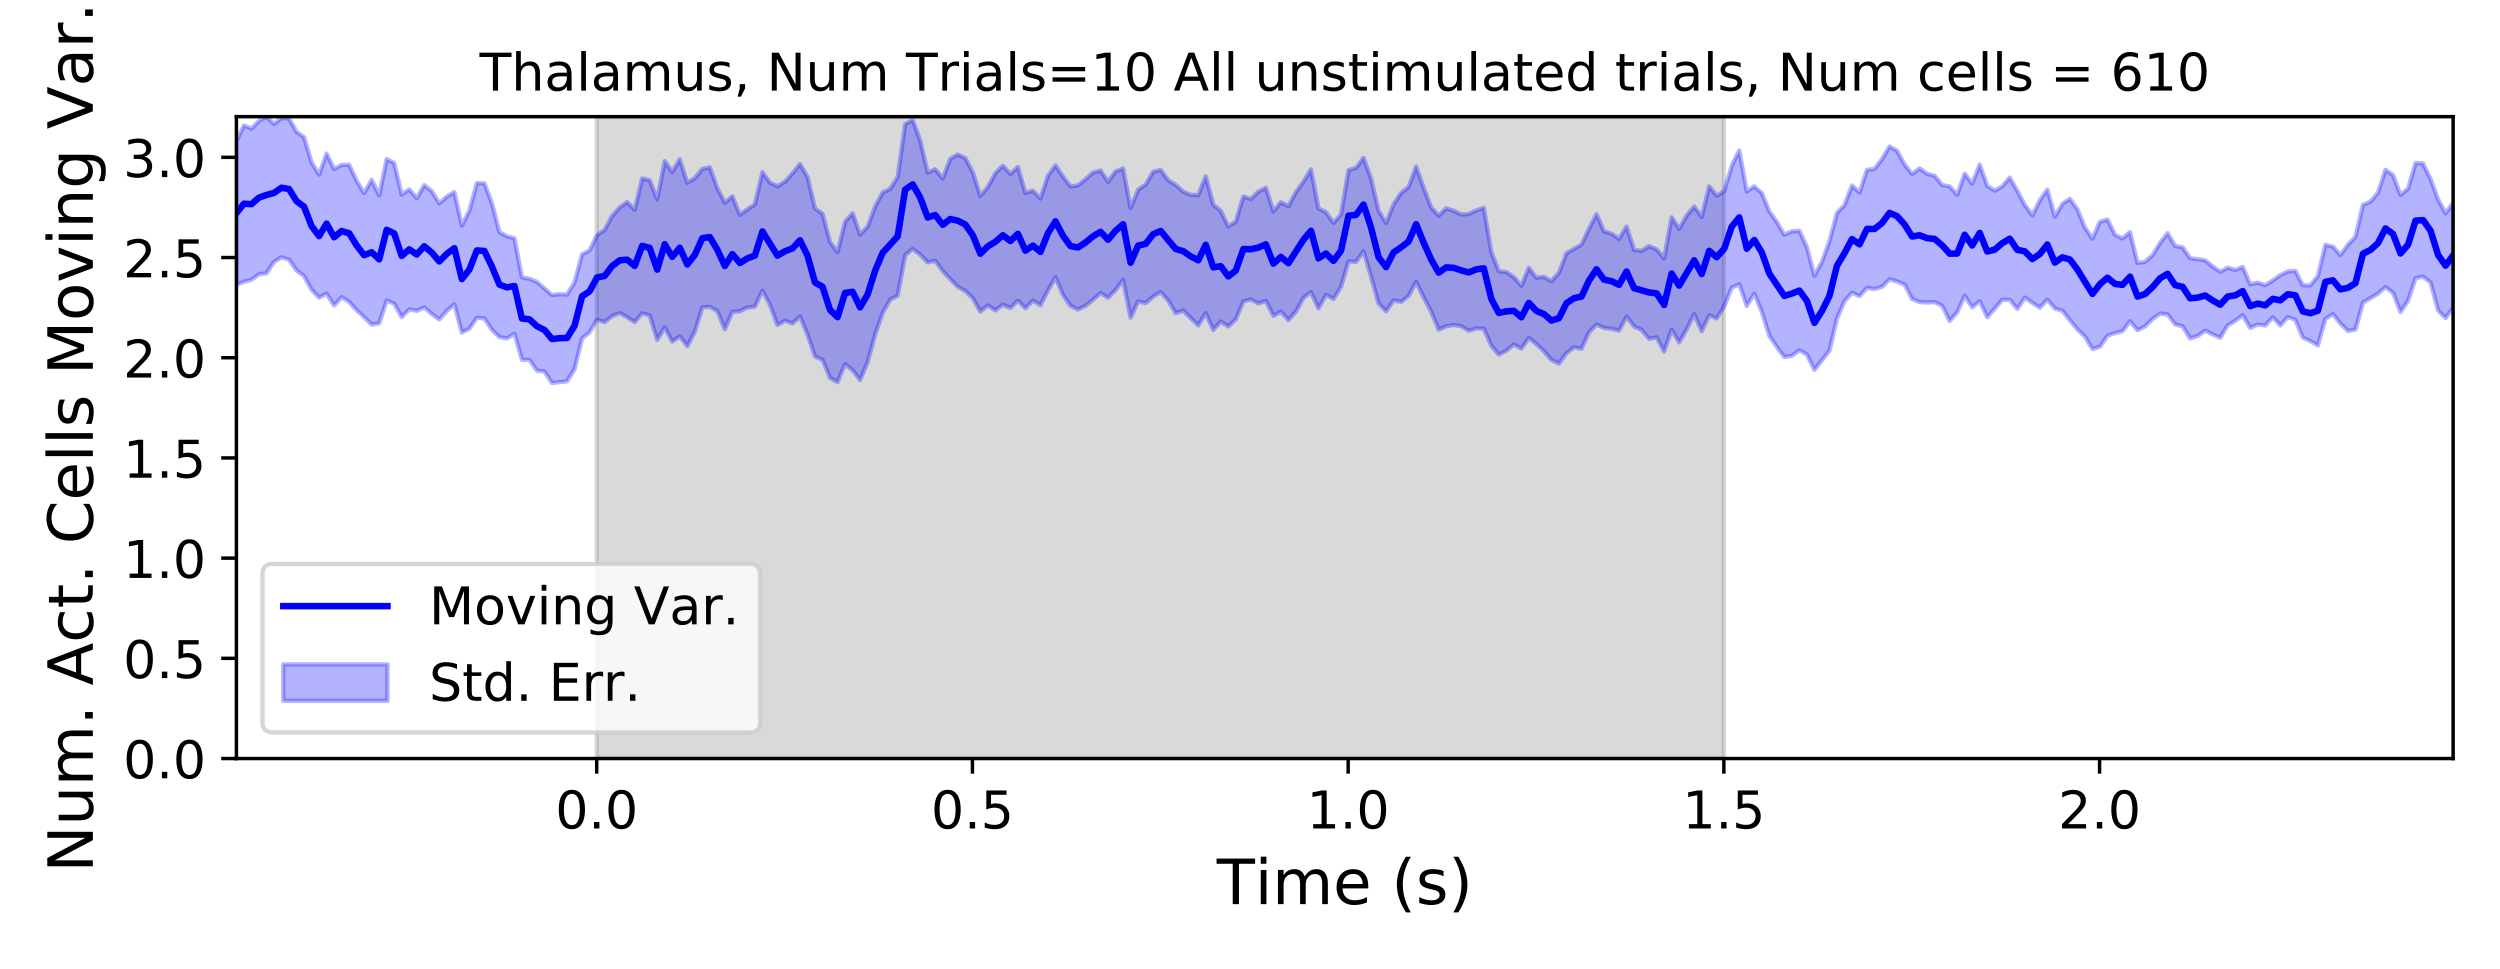 <?xml version="1.0" encoding="utf-8" standalone="no"?>
<!DOCTYPE svg PUBLIC "-//W3C//DTD SVG 1.1//EN"
  "http://www.w3.org/Graphics/SVG/1.1/DTD/svg11.dtd">
<!-- Created with matplotlib (https://matplotlib.org/) -->
<svg height="223.2pt" version="1.1" viewBox="0 0 576 223.2" width="576pt" xmlns="http://www.w3.org/2000/svg" xmlns:xlink="http://www.w3.org/1999/xlink">
 <defs>
  <style type="text/css">
*{stroke-linecap:butt;stroke-linejoin:round;}
  </style>
 </defs>
 <g id="figure_1">
  <g id="patch_1">
   <path d="M 0 223.2 
L 576 223.2 
L 576 0 
L 0 0 
z
" style="fill:#ffffff;"/>
  </g>
  <g id="axes_1">
   <g id="patch_2">
    <path d="M 54.47 174.76 
L 565.2 174.76 
L 565.2 26.88 
L 54.47 26.88 
z
" style="fill:#ffffff;"/>
   </g>
   <g id="PolyCollection_1">
    <defs>
     <path d="M 137.485 -48.44 
L 137.485 -196.32 
L 397.178 -196.32 
L 397.178 -48.44 
L 397.178 -48.44 
L 137.485 -48.44 
z
" id="m4631e329d5" style="stroke:#808080;stroke-opacity:0.3;"/>
    </defs>
    <g clip-path="url(#p2cb70336d1)">
     <use style="fill:#808080;fill-opacity:0.3;stroke:#808080;stroke-opacity:0.3;" x="0" xlink:href="#m4631e329d5" y="223.2"/>
    </g>
   </g>
   <g id="PolyCollection_2">
    <defs>
     <path d="M 54.47 -190.604 
L 54.47 -157.609 
L 56.201 -158.277 
L 57.933 -158.75 
L 59.664 -159.998 
L 61.395 -160.232 
L 63.126 -162.86 
L 64.858 -163.92 
L 66.589 -163.379 
L 68.32 -160.899 
L 70.052 -159.585 
L 71.783 -156.456 
L 73.514 -154.631 
L 75.245 -155.55 
L 76.977 -152.817 
L 78.708 -154.746 
L 80.439 -153.649 
L 82.171 -151.729 
L 83.902 -150.108 
L 85.633 -148.428 
L 87.364 -148.715 
L 89.096 -153.969 
L 90.827 -153.216 
L 92.558 -150.14 
L 94.29 -151.949 
L 96.021 -151.589 
L 97.752 -152.372 
L 99.483 -150.865 
L 101.215 -149.591 
L 102.946 -151.558 
L 104.677 -153.093 
L 106.409 -146.605 
L 108.14 -147.478 
L 109.871 -149.995 
L 111.603 -149.832 
L 113.334 -147.207 
L 115.065 -145.544 
L 116.796 -145.231 
L 118.528 -146.322 
L 120.259 -140.324 
L 121.99 -140.271 
L 123.722 -137.815 
L 125.453 -137.598 
L 127.184 -134.962 
L 128.915 -135.146 
L 130.647 -135.362 
L 132.378 -138.141 
L 134.109 -145.252 
L 135.841 -146.625 
L 137.572 -149.538 
L 139.303 -149.006 
L 141.034 -150.373 
L 142.766 -151.073 
L 144.497 -150.118 
L 146.228 -149.002 
L 147.96 -151.028 
L 149.691 -150.511 
L 151.422 -144.905 
L 153.153 -147.766 
L 154.885 -144.495 
L 156.616 -145.745 
L 158.347 -143.463 
L 160.079 -146.792 
L 161.81 -152.37 
L 163.541 -152.509 
L 165.272 -151.514 
L 167.004 -147.369 
L 168.735 -151.356 
L 170.466 -151.496 
L 172.198 -152.363 
L 173.929 -152.539 
L 175.66 -156.241 
L 177.391 -152.989 
L 179.123 -148.316 
L 180.854 -149.316 
L 182.585 -148.698 
L 184.317 -150.263 
L 186.048 -146.146 
L 187.779 -141.066 
L 189.51 -140.302 
L 191.242 -136.157 
L 192.973 -135.163 
L 194.704 -139.32 
L 196.436 -137.908 
L 198.167 -135.637 
L 199.898 -139.764 
L 201.629 -146.106 
L 203.361 -151.097 
L 205.092 -154.181 
L 206.823 -155.08 
L 208.555 -164.415 
L 210.286 -165.869 
L 212.017 -164.521 
L 213.749 -162.755 
L 215.48 -163.12 
L 217.211 -160.742 
L 218.942 -158.891 
L 220.674 -157.129 
L 222.405 -156.156 
L 224.136 -154.503 
L 225.868 -151.443 
L 227.599 -152.818 
L 229.33 -151.691 
L 231.061 -153.011 
L 232.793 -152.239 
L 234.524 -153.93 
L 236.255 -152.181 
L 237.987 -153.946 
L 239.718 -152.873 
L 241.449 -156.265 
L 243.18 -159.321 
L 244.912 -155.24 
L 246.643 -152.762 
L 248.374 -151.893 
L 250.106 -152.76 
L 251.837 -154.1 
L 253.568 -155.673 
L 255.299 -154.618 
L 257.031 -156.396 
L 258.762 -158.712 
L 260.493 -150.034 
L 262.225 -153.754 
L 263.956 -153.373 
L 265.687 -154.86 
L 267.418 -155.909 
L 269.15 -153.976 
L 270.881 -151.057 
L 272.612 -151.647 
L 274.344 -149.941 
L 276.075 -148.243 
L 277.806 -151.042 
L 279.537 -147.195 
L 281.269 -149.131 
L 283 -147.999 
L 284.731 -149.636 
L 286.463 -153.747 
L 288.194 -154.214 
L 289.925 -153.273 
L 291.656 -153.9 
L 293.388 -150.435 
L 295.119 -151.431 
L 296.85 -149.459 
L 298.582 -151.432 
L 300.313 -154.578 
L 302.044 -155.888 
L 303.775 -152.181 
L 305.507 -155.263 
L 307.238 -154.33 
L 308.969 -157.128 
L 310.701 -163.009 
L 312.432 -162.87 
L 314.163 -165.324 
L 315.895 -159.452 
L 317.626 -153.27 
L 319.357 -151.499 
L 321.088 -154.005 
L 322.82 -153.65 
L 324.551 -155.037 
L 326.282 -158.233 
L 328.014 -154.656 
L 329.745 -151.396 
L 331.476 -147.27 
L 333.207 -148.021 
L 334.939 -148.329 
L 336.67 -148.033 
L 338.401 -146.99 
L 340.133 -147.545 
L 341.864 -147.493 
L 343.595 -143.546 
L 345.326 -141.497 
L 347.058 -142.394 
L 348.789 -143.845 
L 350.52 -142.872 
L 352.252 -145.348 
L 353.983 -143.936 
L 355.714 -142.298 
L 357.445 -140.275 
L 359.177 -139.45 
L 360.908 -141.815 
L 362.639 -143.186 
L 364.371 -142.867 
L 366.102 -146.619 
L 367.833 -148.451 
L 369.564 -147.648 
L 371.296 -147.476 
L 373.027 -147.014 
L 374.758 -150.266 
L 376.49 -147.969 
L 378.221 -147.202 
L 379.952 -145.149 
L 381.683 -145.48 
L 383.415 -142.226 
L 385.146 -147.22 
L 386.877 -144.32 
L 388.609 -147.322 
L 390.34 -150.836 
L 392.071 -146.891 
L 393.802 -150.576 
L 395.534 -149.837 
L 397.265 -152.623 
L 398.996 -156.921 
L 400.728 -157.7 
L 402.459 -152.73 
L 404.19 -155.527 
L 405.921 -151.355 
L 407.653 -145.837 
L 409.384 -143.286 
L 411.115 -140.935 
L 412.847 -141.231 
L 414.578 -142.485 
L 416.309 -141.527 
L 418.041 -137.998 
L 419.772 -140.196 
L 421.503 -142.413 
L 423.234 -149.821 
L 424.966 -153.782 
L 426.697 -155.765 
L 428.428 -154.972 
L 430.16 -156.877 
L 431.891 -156.613 
L 433.622 -157.121 
L 435.353 -158.851 
L 437.085 -158.344 
L 438.816 -157.637 
L 440.547 -154.311 
L 442.279 -153.601 
L 444.01 -153.512 
L 445.741 -153.593 
L 447.472 -152.763 
L 449.204 -149.247 
L 450.935 -151.239 
L 452.666 -155.053 
L 454.398 -152.399 
L 456.129 -153.801 
L 457.86 -150.124 
L 459.591 -152.08 
L 461.323 -154.125 
L 463.054 -154.129 
L 464.785 -152.047 
L 466.517 -154.624 
L 468.248 -153.446 
L 469.979 -152.3 
L 471.71 -154.178 
L 473.442 -152.113 
L 475.173 -151.614 
L 476.904 -149.422 
L 478.636 -147.274 
L 480.367 -145.699 
L 482.098 -142.773 
L 483.829 -143.346 
L 485.561 -145.837 
L 487.292 -146.464 
L 489.023 -146.89 
L 490.755 -149.203 
L 492.486 -147.134 
L 494.217 -148.007 
L 495.948 -149.699 
L 497.68 -150.952 
L 499.411 -150.771 
L 501.142 -148.475 
L 502.874 -148.009 
L 504.605 -145.224 
L 506.336 -145.802 
L 508.067 -147.015 
L 509.799 -146.162 
L 511.53 -145.386 
L 513.261 -148.238 
L 514.993 -149.288 
L 516.724 -150.579 
L 518.455 -147.645 
L 520.187 -148.442 
L 521.918 -148.203 
L 523.649 -150.118 
L 525.38 -148.228 
L 527.112 -150.163 
L 528.843 -149.506 
L 530.574 -145.43 
L 532.306 -144.616 
L 534.037 -143.628 
L 535.768 -149.73 
L 537.499 -150.84 
L 539.231 -148.638 
L 540.962 -146.969 
L 542.693 -147.269 
L 544.425 -153.483 
L 546.156 -154.499 
L 547.887 -155.553 
L 549.618 -157.059 
L 551.35 -155.745 
L 553.081 -151.323 
L 554.812 -153.897 
L 556.544 -159.09 
L 558.275 -159.463 
L 560.006 -158.107 
L 561.737 -151.669 
L 563.469 -149.938 
L 565.2 -152.286 
L 565.2 -176.498 
L 565.2 -176.498 
L 563.469 -174.034 
L 561.737 -177.24 
L 560.006 -181.943 
L 558.275 -185.511 
L 556.544 -185.631 
L 554.812 -179.728 
L 553.081 -178.291 
L 551.35 -182.867 
L 549.618 -184.073 
L 547.887 -178.8 
L 546.156 -176.727 
L 544.425 -176.005 
L 542.693 -168.641 
L 540.962 -166.813 
L 539.231 -164.414 
L 537.499 -166.39 
L 535.768 -166.768 
L 534.037 -159.602 
L 532.306 -157.45 
L 530.574 -157.463 
L 528.843 -160.796 
L 527.112 -160.657 
L 525.38 -159.772 
L 523.649 -158.579 
L 521.918 -157.496 
L 520.187 -158.058 
L 518.455 -157.709 
L 516.724 -161.679 
L 514.993 -161.003 
L 513.261 -161.519 
L 511.53 -160.579 
L 509.799 -161.803 
L 508.067 -163.226 
L 506.336 -163.466 
L 504.605 -163.716 
L 502.874 -166.217 
L 501.142 -166.534 
L 499.411 -169.475 
L 497.68 -167.211 
L 495.948 -164.42 
L 494.217 -162.876 
L 492.486 -162.624 
L 490.755 -169.709 
L 489.023 -168.246 
L 487.292 -169.116 
L 485.561 -172.6 
L 483.829 -172.099 
L 482.098 -168.2 
L 480.367 -170.776 
L 478.636 -174.926 
L 476.904 -177.4 
L 475.173 -176.21 
L 473.442 -173.276 
L 471.71 -179.535 
L 469.979 -177.057 
L 468.248 -173.581 
L 466.517 -175.956 
L 464.785 -179.224 
L 463.054 -182.271 
L 461.323 -180.246 
L 459.591 -179.275 
L 457.86 -180.377 
L 456.129 -185.262 
L 454.398 -180.884 
L 452.666 -183.18 
L 450.935 -178.314 
L 449.204 -180.248 
L 447.472 -180.568 
L 445.741 -182.714 
L 444.01 -183.121 
L 442.279 -184.394 
L 440.547 -183.113 
L 438.816 -185.305 
L 437.085 -188.446 
L 435.353 -189.457 
L 433.622 -186.526 
L 431.891 -184.283 
L 430.16 -184.054 
L 428.428 -178.836 
L 426.697 -180.47 
L 424.966 -175.92 
L 423.234 -174.123 
L 421.503 -167.598 
L 419.772 -162.872 
L 418.041 -159.637 
L 416.309 -166.223 
L 414.578 -170.026 
L 412.847 -169.903 
L 411.115 -169.104 
L 409.384 -172.032 
L 407.653 -174.48 
L 405.921 -178.731 
L 404.19 -180.265 
L 402.459 -179.061 
L 400.728 -188.525 
L 398.996 -185.049 
L 397.265 -179.18 
L 395.534 -178.066 
L 393.802 -180.233 
L 392.071 -173.221 
L 390.34 -175.603 
L 388.609 -173.502 
L 386.877 -170.475 
L 385.146 -173.129 
L 383.415 -163.682 
L 381.683 -165.745 
L 379.952 -166.491 
L 378.221 -165.394 
L 376.49 -165.636 
L 374.758 -171.015 
L 373.027 -168.138 
L 371.296 -169.375 
L 369.564 -169.895 
L 367.833 -173.842 
L 366.102 -170.468 
L 364.371 -166.846 
L 362.639 -165.818 
L 360.908 -164.839 
L 359.177 -160.346 
L 357.445 -158.411 
L 355.714 -159.401 
L 353.983 -159.198 
L 352.252 -161.475 
L 350.52 -157.325 
L 348.789 -159.33 
L 347.058 -160.511 
L 345.326 -160.702 
L 343.595 -165.109 
L 341.864 -175.286 
L 340.133 -174.724 
L 338.401 -173.877 
L 336.67 -173.77 
L 334.939 -174.65 
L 333.207 -175.178 
L 331.476 -173.498 
L 329.745 -175.406 
L 328.014 -179.908 
L 326.282 -184.829 
L 324.551 -180.09 
L 322.82 -178.776 
L 321.088 -176.122 
L 319.357 -171.815 
L 317.626 -174.595 
L 315.895 -182.048 
L 314.163 -186.819 
L 312.432 -184.518 
L 310.701 -184.001 
L 308.969 -173.754 
L 307.238 -171.853 
L 305.507 -174.312 
L 303.775 -175.179 
L 302.044 -184.177 
L 300.313 -181.336 
L 298.582 -178.935 
L 296.85 -175.669 
L 295.119 -176.603 
L 293.388 -174.48 
L 291.656 -179.905 
L 289.925 -179.051 
L 288.194 -177.337 
L 286.463 -177.915 
L 284.731 -172.119 
L 283 -171.019 
L 281.269 -174.615 
L 279.537 -176.031 
L 277.806 -182.556 
L 276.075 -178.224 
L 274.344 -178.297 
L 272.612 -179.028 
L 270.881 -180.61 
L 269.15 -181.676 
L 267.418 -184.067 
L 265.687 -183.608 
L 263.956 -180.648 
L 262.225 -179.484 
L 260.493 -175.283 
L 258.762 -184.373 
L 257.031 -183.694 
L 255.299 -181.304 
L 253.568 -183.904 
L 251.837 -183.422 
L 250.106 -181.897 
L 248.374 -180.481 
L 246.643 -180.256 
L 244.912 -182.508 
L 243.18 -185.085 
L 241.449 -182.677 
L 239.718 -177.443 
L 237.987 -179.266 
L 236.255 -178.727 
L 234.524 -184.713 
L 232.793 -183.109 
L 231.061 -184.999 
L 229.33 -183.297 
L 227.599 -180.091 
L 225.868 -178.049 
L 224.136 -183.486 
L 222.405 -186.797 
L 220.674 -187.573 
L 218.942 -186.59 
L 217.211 -182.075 
L 215.48 -184.19 
L 213.749 -183.409 
L 212.017 -190.831 
L 210.286 -195.547 
L 208.555 -194.609 
L 206.823 -182.401 
L 205.092 -179.672 
L 203.361 -178.817 
L 201.629 -175.587 
L 199.898 -170.956 
L 198.167 -169.154 
L 196.436 -174.043 
L 194.704 -172.113 
L 192.973 -165.104 
L 191.242 -167.429 
L 189.51 -173.96 
L 187.779 -175.153 
L 186.048 -182.468 
L 184.317 -185.403 
L 182.585 -183.232 
L 180.854 -181.306 
L 179.123 -180.28 
L 177.391 -181.107 
L 175.66 -183.51 
L 173.929 -176.106 
L 172.198 -174.964 
L 170.466 -173.731 
L 168.735 -177.964 
L 167.004 -176.457 
L 165.272 -179.842 
L 163.541 -184.647 
L 161.81 -184.261 
L 160.079 -182.15 
L 158.347 -181.066 
L 156.616 -186.491 
L 154.885 -183.556 
L 153.153 -186.083 
L 151.422 -177.257 
L 149.691 -181.655 
L 147.96 -182.083 
L 146.228 -174.863 
L 144.497 -176.628 
L 142.766 -175.379 
L 141.034 -173.418 
L 139.303 -170.221 
L 137.572 -169.036 
L 135.841 -165.524 
L 134.109 -164.612 
L 132.378 -158.159 
L 130.647 -155.314 
L 128.915 -155.42 
L 127.184 -155.208 
L 125.453 -156.737 
L 123.722 -158.231 
L 121.99 -158.974 
L 120.259 -159.295 
L 118.528 -168.272 
L 116.796 -168.763 
L 115.065 -169.718 
L 113.334 -176.372 
L 111.603 -180.933 
L 109.871 -181.003 
L 108.14 -174.679 
L 106.409 -171.197 
L 104.677 -178.964 
L 102.946 -177.879 
L 101.215 -176.346 
L 99.483 -179.155 
L 97.752 -180.556 
L 96.021 -177.543 
L 94.29 -179.543 
L 92.558 -178.343 
L 90.827 -185.607 
L 89.096 -186.536 
L 87.364 -178.162 
L 85.633 -181.743 
L 83.902 -178.706 
L 82.171 -181.558 
L 80.439 -185.267 
L 78.708 -185.183 
L 76.977 -184.256 
L 75.245 -187.802 
L 73.514 -182.972 
L 71.783 -185.78 
L 70.052 -191.575 
L 68.32 -192.831 
L 66.589 -195.911 
L 64.858 -195.993 
L 63.126 -194.632 
L 61.395 -196.32 
L 59.664 -195.333 
L 57.933 -193.557 
L 56.201 -194.275 
L 54.47 -190.604 
z
" id="m28433fcd29" style="stroke:#0000ff;stroke-opacity:0.3;"/>
    </defs>
    <g clip-path="url(#p2cb70336d1)">
     <use style="fill:#0000ff;fill-opacity:0.3;stroke:#0000ff;stroke-opacity:0.3;" x="0" xlink:href="#m28433fcd29" y="223.2"/>
    </g>
   </g>
   <g id="matplotlib.axis_1">
    <g id="xtick_1">
     <g id="line2d_1">
      <defs>
       <path d="M 0 0 
L 0 3.5 
" id="m038d555f85" style="stroke:#000000;stroke-width:0.8;"/>
      </defs>
      <g>
       <use style="stroke:#000000;stroke-width:0.8;" x="137.485" xlink:href="#m038d555f85" y="174.76"/>
      </g>
     </g>
     <g id="text_1">
      <!-- 0.0 -->
      <defs>
       <path d="M 31.781 66.406 
Q 24.172 66.406 20.328 58.906 
Q 16.5 51.422 16.5 36.375 
Q 16.5 21.391 20.328 13.891 
Q 24.172 6.391 31.781 6.391 
Q 39.453 6.391 43.281 13.891 
Q 47.125 21.391 47.125 36.375 
Q 47.125 51.422 43.281 58.906 
Q 39.453 66.406 31.781 66.406 
z
M 31.781 74.219 
Q 44.047 74.219 50.516 64.516 
Q 56.984 54.828 56.984 36.375 
Q 56.984 17.969 50.516 8.266 
Q 44.047 -1.422 31.781 -1.422 
Q 19.531 -1.422 13.062 8.266 
Q 6.594 17.969 6.594 36.375 
Q 6.594 54.828 13.062 64.516 
Q 19.531 74.219 31.781 74.219 
z
" id="DejaVuSans-48"/>
       <path d="M 10.688 12.406 
L 21 12.406 
L 21 0 
L 10.688 0 
z
" id="DejaVuSans-46"/>
      </defs>
      <g transform="translate(127.943 190.878)scale(0.12 -0.12)">
       <use xlink:href="#DejaVuSans-48"/>
       <use x="63.623" xlink:href="#DejaVuSans-46"/>
       <use x="95.41" xlink:href="#DejaVuSans-48"/>
      </g>
     </g>
    </g>
    <g id="xtick_2">
     <g id="line2d_2">
      <g>
       <use style="stroke:#000000;stroke-width:0.8;" x="224.05" xlink:href="#m038d555f85" y="174.76"/>
      </g>
     </g>
     <g id="text_2">
      <!-- 0.5 -->
      <defs>
       <path d="M 10.797 72.906 
L 49.516 72.906 
L 49.516 64.594 
L 19.828 64.594 
L 19.828 46.734 
Q 21.969 47.469 24.109 47.828 
Q 26.266 48.188 28.422 48.188 
Q 40.625 48.188 47.75 41.5 
Q 54.891 34.812 54.891 23.391 
Q 54.891 11.625 47.562 5.094 
Q 40.234 -1.422 26.906 -1.422 
Q 22.312 -1.422 17.547 -0.641 
Q 12.797 0.141 7.719 1.703 
L 7.719 11.625 
Q 12.109 9.234 16.797 8.062 
Q 21.484 6.891 26.703 6.891 
Q 35.156 6.891 40.078 11.328 
Q 45.016 15.766 45.016 23.391 
Q 45.016 31 40.078 35.438 
Q 35.156 39.891 26.703 39.891 
Q 22.75 39.891 18.812 39.016 
Q 14.891 38.141 10.797 36.281 
z
" id="DejaVuSans-53"/>
      </defs>
      <g transform="translate(214.508 190.878)scale(0.12 -0.12)">
       <use xlink:href="#DejaVuSans-48"/>
       <use x="63.623" xlink:href="#DejaVuSans-46"/>
       <use x="95.41" xlink:href="#DejaVuSans-53"/>
      </g>
     </g>
    </g>
    <g id="xtick_3">
     <g id="line2d_3">
      <g>
       <use style="stroke:#000000;stroke-width:0.8;" x="310.614" xlink:href="#m038d555f85" y="174.76"/>
      </g>
     </g>
     <g id="text_3">
      <!-- 1.0 -->
      <defs>
       <path d="M 12.406 8.297 
L 28.516 8.297 
L 28.516 63.922 
L 10.984 60.406 
L 10.984 69.391 
L 28.422 72.906 
L 38.281 72.906 
L 38.281 8.297 
L 54.391 8.297 
L 54.391 0 
L 12.406 0 
z
" id="DejaVuSans-49"/>
      </defs>
      <g transform="translate(301.072 190.878)scale(0.12 -0.12)">
       <use xlink:href="#DejaVuSans-49"/>
       <use x="63.623" xlink:href="#DejaVuSans-46"/>
       <use x="95.41" xlink:href="#DejaVuSans-48"/>
      </g>
     </g>
    </g>
    <g id="xtick_4">
     <g id="line2d_4">
      <g>
       <use style="stroke:#000000;stroke-width:0.8;" x="397.178" xlink:href="#m038d555f85" y="174.76"/>
      </g>
     </g>
     <g id="text_4">
      <!-- 1.5 -->
      <g transform="translate(387.637 190.878)scale(0.12 -0.12)">
       <use xlink:href="#DejaVuSans-49"/>
       <use x="63.623" xlink:href="#DejaVuSans-46"/>
       <use x="95.41" xlink:href="#DejaVuSans-53"/>
      </g>
     </g>
    </g>
    <g id="xtick_5">
     <g id="line2d_5">
      <g>
       <use style="stroke:#000000;stroke-width:0.8;" x="483.743" xlink:href="#m038d555f85" y="174.76"/>
      </g>
     </g>
     <g id="text_5">
      <!-- 2.0 -->
      <defs>
       <path d="M 19.188 8.297 
L 53.609 8.297 
L 53.609 0 
L 7.328 0 
L 7.328 8.297 
Q 12.938 14.109 22.625 23.891 
Q 32.328 33.688 34.812 36.531 
Q 39.547 41.844 41.422 45.531 
Q 43.312 49.219 43.312 52.781 
Q 43.312 58.594 39.234 62.25 
Q 35.156 65.922 28.609 65.922 
Q 23.969 65.922 18.812 64.312 
Q 13.672 62.703 7.812 59.422 
L 7.812 69.391 
Q 13.766 71.781 18.938 73 
Q 24.125 74.219 28.422 74.219 
Q 39.75 74.219 46.484 68.547 
Q 53.219 62.891 53.219 53.422 
Q 53.219 48.922 51.531 44.891 
Q 49.859 40.875 45.406 35.406 
Q 44.188 33.984 37.641 27.219 
Q 31.109 20.453 19.188 8.297 
z
" id="DejaVuSans-50"/>
      </defs>
      <g transform="translate(474.201 190.878)scale(0.12 -0.12)">
       <use xlink:href="#DejaVuSans-50"/>
       <use x="63.623" xlink:href="#DejaVuSans-46"/>
       <use x="95.41" xlink:href="#DejaVuSans-48"/>
      </g>
     </g>
    </g>
    <g id="text_6">
     <!-- Time (s) -->
     <defs>
      <path d="M -0.297 72.906 
L 61.375 72.906 
L 61.375 64.594 
L 35.5 64.594 
L 35.5 0 
L 25.594 0 
L 25.594 64.594 
L -0.297 64.594 
z
" id="DejaVuSans-84"/>
      <path d="M 9.422 54.688 
L 18.406 54.688 
L 18.406 0 
L 9.422 0 
z
M 9.422 75.984 
L 18.406 75.984 
L 18.406 64.594 
L 9.422 64.594 
z
" id="DejaVuSans-105"/>
      <path d="M 52 44.188 
Q 55.375 50.25 60.062 53.125 
Q 64.75 56 71.094 56 
Q 79.641 56 84.281 50.016 
Q 88.922 44.047 88.922 33.016 
L 88.922 0 
L 79.891 0 
L 79.891 32.719 
Q 79.891 40.578 77.094 44.375 
Q 74.312 48.188 68.609 48.188 
Q 61.625 48.188 57.562 43.547 
Q 53.516 38.922 53.516 30.906 
L 53.516 0 
L 44.484 0 
L 44.484 32.719 
Q 44.484 40.625 41.703 44.406 
Q 38.922 48.188 33.109 48.188 
Q 26.219 48.188 22.156 43.531 
Q 18.109 38.875 18.109 30.906 
L 18.109 0 
L 9.078 0 
L 9.078 54.688 
L 18.109 54.688 
L 18.109 46.188 
Q 21.188 51.219 25.484 53.609 
Q 29.781 56 35.688 56 
Q 41.656 56 45.828 52.969 
Q 50 49.953 52 44.188 
z
" id="DejaVuSans-109"/>
      <path d="M 56.203 29.594 
L 56.203 25.203 
L 14.891 25.203 
Q 15.484 15.922 20.484 11.062 
Q 25.484 6.203 34.422 6.203 
Q 39.594 6.203 44.453 7.469 
Q 49.312 8.734 54.109 11.281 
L 54.109 2.781 
Q 49.266 0.734 44.188 -0.344 
Q 39.109 -1.422 33.891 -1.422 
Q 20.797 -1.422 13.156 6.188 
Q 5.516 13.812 5.516 26.812 
Q 5.516 40.234 12.766 48.109 
Q 20.016 56 32.328 56 
Q 43.359 56 49.781 48.891 
Q 56.203 41.797 56.203 29.594 
z
M 47.219 32.234 
Q 47.125 39.594 43.094 43.984 
Q 39.062 48.391 32.422 48.391 
Q 24.906 48.391 20.391 44.141 
Q 15.875 39.891 15.188 32.172 
z
" id="DejaVuSans-101"/>
      <path id="DejaVuSans-32"/>
      <path d="M 31 75.875 
Q 24.469 64.656 21.281 53.656 
Q 18.109 42.672 18.109 31.391 
Q 18.109 20.125 21.312 9.062 
Q 24.516 -2 31 -13.188 
L 23.188 -13.188 
Q 15.875 -1.703 12.234 9.375 
Q 8.594 20.453 8.594 31.391 
Q 8.594 42.281 12.203 53.312 
Q 15.828 64.359 23.188 75.875 
z
" id="DejaVuSans-40"/>
      <path d="M 44.281 53.078 
L 44.281 44.578 
Q 40.484 46.531 36.375 47.5 
Q 32.281 48.484 27.875 48.484 
Q 21.188 48.484 17.844 46.438 
Q 14.5 44.391 14.5 40.281 
Q 14.5 37.156 16.891 35.375 
Q 19.281 33.594 26.516 31.984 
L 29.594 31.297 
Q 39.156 29.25 43.188 25.516 
Q 47.219 21.781 47.219 15.094 
Q 47.219 7.469 41.188 3.016 
Q 35.156 -1.422 24.609 -1.422 
Q 20.219 -1.422 15.453 -0.562 
Q 10.688 0.297 5.422 2 
L 5.422 11.281 
Q 10.406 8.688 15.234 7.391 
Q 20.062 6.109 24.812 6.109 
Q 31.156 6.109 34.562 8.281 
Q 37.984 10.453 37.984 14.406 
Q 37.984 18.062 35.516 20.016 
Q 33.062 21.969 24.703 23.781 
L 21.578 24.516 
Q 13.234 26.266 9.516 29.906 
Q 5.812 33.547 5.812 39.891 
Q 5.812 47.609 11.281 51.797 
Q 16.75 56 26.812 56 
Q 31.781 56 36.172 55.266 
Q 40.578 54.547 44.281 53.078 
z
" id="DejaVuSans-115"/>
      <path d="M 8.016 75.875 
L 15.828 75.875 
Q 23.141 64.359 26.781 53.312 
Q 30.422 42.281 30.422 31.391 
Q 30.422 20.453 26.781 9.375 
Q 23.141 -1.703 15.828 -13.188 
L 8.016 -13.188 
Q 14.5 -2 17.703 9.062 
Q 20.906 20.125 20.906 31.391 
Q 20.906 42.672 17.703 53.656 
Q 14.5 64.656 8.016 75.875 
z
" id="DejaVuSans-41"/>
     </defs>
     <g transform="translate(280.34 208.315)scale(0.144 -0.144)">
      <use xlink:href="#DejaVuSans-84"/>
      <use x="61.037" xlink:href="#DejaVuSans-105"/>
      <use x="88.82" xlink:href="#DejaVuSans-109"/>
      <use x="186.232" xlink:href="#DejaVuSans-101"/>
      <use x="247.756" xlink:href="#DejaVuSans-32"/>
      <use x="279.543" xlink:href="#DejaVuSans-40"/>
      <use x="318.557" xlink:href="#DejaVuSans-115"/>
      <use x="370.656" xlink:href="#DejaVuSans-41"/>
     </g>
    </g>
   </g>
   <g id="matplotlib.axis_2">
    <g id="ytick_1">
     <g id="line2d_6">
      <defs>
       <path d="M 0 0 
L -3.5 0 
" id="mcf9a6d745f" style="stroke:#000000;stroke-width:0.8;"/>
      </defs>
      <g>
       <use style="stroke:#000000;stroke-width:0.8;" x="54.47" xlink:href="#mcf9a6d745f" y="174.76"/>
      </g>
     </g>
     <g id="text_7">
      <!-- 0.0 -->
      <g transform="translate(28.386 179.319)scale(0.12 -0.12)">
       <use xlink:href="#DejaVuSans-48"/>
       <use x="63.623" xlink:href="#DejaVuSans-46"/>
       <use x="95.41" xlink:href="#DejaVuSans-48"/>
      </g>
     </g>
    </g>
    <g id="ytick_2">
     <g id="line2d_7">
      <g>
       <use style="stroke:#000000;stroke-width:0.8;" x="54.47" xlink:href="#mcf9a6d745f" y="151.675"/>
      </g>
     </g>
     <g id="text_8">
      <!-- 0.5 -->
      <g transform="translate(28.386 156.235)scale(0.12 -0.12)">
       <use xlink:href="#DejaVuSans-48"/>
       <use x="63.623" xlink:href="#DejaVuSans-46"/>
       <use x="95.41" xlink:href="#DejaVuSans-53"/>
      </g>
     </g>
    </g>
    <g id="ytick_3">
     <g id="line2d_8">
      <g>
       <use style="stroke:#000000;stroke-width:0.8;" x="54.47" xlink:href="#mcf9a6d745f" y="128.591"/>
      </g>
     </g>
     <g id="text_9">
      <!-- 1.0 -->
      <g transform="translate(28.386 133.15)scale(0.12 -0.12)">
       <use xlink:href="#DejaVuSans-49"/>
       <use x="63.623" xlink:href="#DejaVuSans-46"/>
       <use x="95.41" xlink:href="#DejaVuSans-48"/>
      </g>
     </g>
    </g>
    <g id="ytick_4">
     <g id="line2d_9">
      <g>
       <use style="stroke:#000000;stroke-width:0.8;" x="54.47" xlink:href="#mcf9a6d745f" y="105.506"/>
      </g>
     </g>
     <g id="text_10">
      <!-- 1.5 -->
      <g transform="translate(28.386 110.065)scale(0.12 -0.12)">
       <use xlink:href="#DejaVuSans-49"/>
       <use x="63.623" xlink:href="#DejaVuSans-46"/>
       <use x="95.41" xlink:href="#DejaVuSans-53"/>
      </g>
     </g>
    </g>
    <g id="ytick_5">
     <g id="line2d_10">
      <g>
       <use style="stroke:#000000;stroke-width:0.8;" x="54.47" xlink:href="#mcf9a6d745f" y="82.422"/>
      </g>
     </g>
     <g id="text_11">
      <!-- 2.0 -->
      <g transform="translate(28.386 86.981)scale(0.12 -0.12)">
       <use xlink:href="#DejaVuSans-50"/>
       <use x="63.623" xlink:href="#DejaVuSans-46"/>
       <use x="95.41" xlink:href="#DejaVuSans-48"/>
      </g>
     </g>
    </g>
    <g id="ytick_6">
     <g id="line2d_11">
      <g>
       <use style="stroke:#000000;stroke-width:0.8;" x="54.47" xlink:href="#mcf9a6d745f" y="59.337"/>
      </g>
     </g>
     <g id="text_12">
      <!-- 2.5 -->
      <g transform="translate(28.386 63.896)scale(0.12 -0.12)">
       <use xlink:href="#DejaVuSans-50"/>
       <use x="63.623" xlink:href="#DejaVuSans-46"/>
       <use x="95.41" xlink:href="#DejaVuSans-53"/>
      </g>
     </g>
    </g>
    <g id="ytick_7">
     <g id="line2d_12">
      <g>
       <use style="stroke:#000000;stroke-width:0.8;" x="54.47" xlink:href="#mcf9a6d745f" y="36.253"/>
      </g>
     </g>
     <g id="text_13">
      <!-- 3.0 -->
      <defs>
       <path d="M 40.578 39.312 
Q 47.656 37.797 51.625 33 
Q 55.609 28.219 55.609 21.188 
Q 55.609 10.406 48.188 4.484 
Q 40.766 -1.422 27.094 -1.422 
Q 22.516 -1.422 17.656 -0.516 
Q 12.797 0.391 7.625 2.203 
L 7.625 11.719 
Q 11.719 9.328 16.594 8.109 
Q 21.484 6.891 26.812 6.891 
Q 36.078 6.891 40.938 10.547 
Q 45.797 14.203 45.797 21.188 
Q 45.797 27.641 41.281 31.266 
Q 36.766 34.906 28.719 34.906 
L 20.219 34.906 
L 20.219 43.016 
L 29.109 43.016 
Q 36.375 43.016 40.234 45.922 
Q 44.094 48.828 44.094 54.297 
Q 44.094 59.906 40.109 62.906 
Q 36.141 65.922 28.719 65.922 
Q 24.656 65.922 20.016 65.031 
Q 15.375 64.156 9.812 62.312 
L 9.812 71.094 
Q 15.438 72.656 20.344 73.438 
Q 25.25 74.219 29.594 74.219 
Q 40.828 74.219 47.359 69.109 
Q 53.906 64.016 53.906 55.328 
Q 53.906 49.266 50.438 45.094 
Q 46.969 40.922 40.578 39.312 
z
" id="DejaVuSans-51"/>
      </defs>
      <g transform="translate(28.386 40.812)scale(0.12 -0.12)">
       <use xlink:href="#DejaVuSans-51"/>
       <use x="63.623" xlink:href="#DejaVuSans-46"/>
       <use x="95.41" xlink:href="#DejaVuSans-48"/>
      </g>
     </g>
    </g>
    <g id="text_14">
     <!-- Num. Act. Cells Moving Var. -->
     <defs>
      <path d="M 9.812 72.906 
L 23.094 72.906 
L 55.422 11.922 
L 55.422 72.906 
L 64.984 72.906 
L 64.984 0 
L 51.703 0 
L 19.391 60.984 
L 19.391 0 
L 9.812 0 
z
" id="DejaVuSans-78"/>
      <path d="M 8.5 21.578 
L 8.5 54.688 
L 17.484 54.688 
L 17.484 21.922 
Q 17.484 14.156 20.5 10.266 
Q 23.531 6.391 29.594 6.391 
Q 36.859 6.391 41.078 11.031 
Q 45.312 15.672 45.312 23.688 
L 45.312 54.688 
L 54.297 54.688 
L 54.297 0 
L 45.312 0 
L 45.312 8.406 
Q 42.047 3.422 37.719 1 
Q 33.406 -1.422 27.688 -1.422 
Q 18.266 -1.422 13.375 4.438 
Q 8.5 10.297 8.5 21.578 
z
M 31.109 56 
z
" id="DejaVuSans-117"/>
      <path d="M 34.188 63.188 
L 20.797 26.906 
L 47.609 26.906 
z
M 28.609 72.906 
L 39.797 72.906 
L 67.578 0 
L 57.328 0 
L 50.688 18.703 
L 17.828 18.703 
L 11.188 0 
L 0.781 0 
z
" id="DejaVuSans-65"/>
      <path d="M 48.781 52.594 
L 48.781 44.188 
Q 44.969 46.297 41.141 47.344 
Q 37.312 48.391 33.406 48.391 
Q 24.656 48.391 19.812 42.844 
Q 14.984 37.312 14.984 27.297 
Q 14.984 17.281 19.812 11.734 
Q 24.656 6.203 33.406 6.203 
Q 37.312 6.203 41.141 7.25 
Q 44.969 8.297 48.781 10.406 
L 48.781 2.094 
Q 45.016 0.344 40.984 -0.531 
Q 36.969 -1.422 32.422 -1.422 
Q 20.062 -1.422 12.781 6.344 
Q 5.516 14.109 5.516 27.297 
Q 5.516 40.672 12.859 48.328 
Q 20.219 56 33.016 56 
Q 37.156 56 41.109 55.141 
Q 45.062 54.297 48.781 52.594 
z
" id="DejaVuSans-99"/>
      <path d="M 18.312 70.219 
L 18.312 54.688 
L 36.812 54.688 
L 36.812 47.703 
L 18.312 47.703 
L 18.312 18.016 
Q 18.312 11.328 20.141 9.422 
Q 21.969 7.516 27.594 7.516 
L 36.812 7.516 
L 36.812 0 
L 27.594 0 
Q 17.188 0 13.234 3.875 
Q 9.281 7.766 9.281 18.016 
L 9.281 47.703 
L 2.688 47.703 
L 2.688 54.688 
L 9.281 54.688 
L 9.281 70.219 
z
" id="DejaVuSans-116"/>
      <path d="M 64.406 67.281 
L 64.406 56.891 
Q 59.422 61.531 53.781 63.812 
Q 48.141 66.109 41.797 66.109 
Q 29.297 66.109 22.656 58.469 
Q 16.016 50.828 16.016 36.375 
Q 16.016 21.969 22.656 14.328 
Q 29.297 6.688 41.797 6.688 
Q 48.141 6.688 53.781 8.984 
Q 59.422 11.281 64.406 15.922 
L 64.406 5.609 
Q 59.234 2.094 53.438 0.328 
Q 47.656 -1.422 41.219 -1.422 
Q 24.656 -1.422 15.125 8.703 
Q 5.609 18.844 5.609 36.375 
Q 5.609 53.953 15.125 64.078 
Q 24.656 74.219 41.219 74.219 
Q 47.75 74.219 53.531 72.484 
Q 59.328 70.75 64.406 67.281 
z
" id="DejaVuSans-67"/>
      <path d="M 9.422 75.984 
L 18.406 75.984 
L 18.406 0 
L 9.422 0 
z
" id="DejaVuSans-108"/>
      <path d="M 9.812 72.906 
L 24.516 72.906 
L 43.109 23.297 
L 61.812 72.906 
L 76.516 72.906 
L 76.516 0 
L 66.891 0 
L 66.891 64.016 
L 48.094 14.016 
L 38.188 14.016 
L 19.391 64.016 
L 19.391 0 
L 9.812 0 
z
" id="DejaVuSans-77"/>
      <path d="M 30.609 48.391 
Q 23.391 48.391 19.188 42.75 
Q 14.984 37.109 14.984 27.297 
Q 14.984 17.484 19.156 11.844 
Q 23.344 6.203 30.609 6.203 
Q 37.797 6.203 41.984 11.859 
Q 46.188 17.531 46.188 27.297 
Q 46.188 37.016 41.984 42.703 
Q 37.797 48.391 30.609 48.391 
z
M 30.609 56 
Q 42.328 56 49.016 48.375 
Q 55.719 40.766 55.719 27.297 
Q 55.719 13.875 49.016 6.219 
Q 42.328 -1.422 30.609 -1.422 
Q 18.844 -1.422 12.172 6.219 
Q 5.516 13.875 5.516 27.297 
Q 5.516 40.766 12.172 48.375 
Q 18.844 56 30.609 56 
z
" id="DejaVuSans-111"/>
      <path d="M 2.984 54.688 
L 12.5 54.688 
L 29.594 8.797 
L 46.688 54.688 
L 56.203 54.688 
L 35.688 0 
L 23.484 0 
z
" id="DejaVuSans-118"/>
      <path d="M 54.891 33.016 
L 54.891 0 
L 45.906 0 
L 45.906 32.719 
Q 45.906 40.484 42.875 44.328 
Q 39.844 48.188 33.797 48.188 
Q 26.516 48.188 22.312 43.547 
Q 18.109 38.922 18.109 30.906 
L 18.109 0 
L 9.078 0 
L 9.078 54.688 
L 18.109 54.688 
L 18.109 46.188 
Q 21.344 51.125 25.703 53.562 
Q 30.078 56 35.797 56 
Q 45.219 56 50.047 50.172 
Q 54.891 44.344 54.891 33.016 
z
" id="DejaVuSans-110"/>
      <path d="M 45.406 27.984 
Q 45.406 37.75 41.375 43.109 
Q 37.359 48.484 30.078 48.484 
Q 22.859 48.484 18.828 43.109 
Q 14.797 37.75 14.797 27.984 
Q 14.797 18.266 18.828 12.891 
Q 22.859 7.516 30.078 7.516 
Q 37.359 7.516 41.375 12.891 
Q 45.406 18.266 45.406 27.984 
z
M 54.391 6.781 
Q 54.391 -7.172 48.188 -13.984 
Q 42 -20.797 29.203 -20.797 
Q 24.469 -20.797 20.266 -20.094 
Q 16.062 -19.391 12.109 -17.922 
L 12.109 -9.188 
Q 16.062 -11.328 19.922 -12.344 
Q 23.781 -13.375 27.781 -13.375 
Q 36.625 -13.375 41.016 -8.766 
Q 45.406 -4.156 45.406 5.172 
L 45.406 9.625 
Q 42.625 4.781 38.281 2.391 
Q 33.938 0 27.875 0 
Q 17.828 0 11.672 7.656 
Q 5.516 15.328 5.516 27.984 
Q 5.516 40.672 11.672 48.328 
Q 17.828 56 27.875 56 
Q 33.938 56 38.281 53.609 
Q 42.625 51.219 45.406 46.391 
L 45.406 54.688 
L 54.391 54.688 
z
" id="DejaVuSans-103"/>
      <path d="M 28.609 0 
L 0.781 72.906 
L 11.078 72.906 
L 34.188 11.531 
L 57.328 72.906 
L 67.578 72.906 
L 39.797 0 
z
" id="DejaVuSans-86"/>
      <path d="M 34.281 27.484 
Q 23.391 27.484 19.188 25 
Q 14.984 22.516 14.984 16.5 
Q 14.984 11.719 18.141 8.906 
Q 21.297 6.109 26.703 6.109 
Q 34.188 6.109 38.703 11.406 
Q 43.219 16.703 43.219 25.484 
L 43.219 27.484 
z
M 52.203 31.203 
L 52.203 0 
L 43.219 0 
L 43.219 8.297 
Q 40.141 3.328 35.547 0.953 
Q 30.953 -1.422 24.312 -1.422 
Q 15.922 -1.422 10.953 3.297 
Q 6 8.016 6 15.922 
Q 6 25.141 12.172 29.828 
Q 18.359 34.516 30.609 34.516 
L 43.219 34.516 
L 43.219 35.406 
Q 43.219 41.609 39.141 45 
Q 35.062 48.391 27.688 48.391 
Q 23 48.391 18.547 47.266 
Q 14.109 46.141 10.016 43.891 
L 10.016 52.203 
Q 14.938 54.109 19.578 55.047 
Q 24.219 56 28.609 56 
Q 40.484 56 46.344 49.844 
Q 52.203 43.703 52.203 31.203 
z
" id="DejaVuSans-97"/>
      <path d="M 41.109 46.297 
Q 39.594 47.172 37.812 47.578 
Q 36.031 48 33.891 48 
Q 26.266 48 22.188 43.047 
Q 18.109 38.094 18.109 28.812 
L 18.109 0 
L 9.078 0 
L 9.078 54.688 
L 18.109 54.688 
L 18.109 46.188 
Q 20.953 51.172 25.484 53.578 
Q 30.031 56 36.531 56 
Q 37.453 56 38.578 55.875 
Q 39.703 55.766 41.062 55.516 
z
" id="DejaVuSans-114"/>
     </defs>
     <g transform="translate(21.392 201.008)rotate(-90)scale(0.144 -0.144)">
      <use xlink:href="#DejaVuSans-78"/>
      <use x="74.805" xlink:href="#DejaVuSans-117"/>
      <use x="138.184" xlink:href="#DejaVuSans-109"/>
      <use x="235.596" xlink:href="#DejaVuSans-46"/>
      <use x="267.383" xlink:href="#DejaVuSans-32"/>
      <use x="299.17" xlink:href="#DejaVuSans-65"/>
      <use x="367.562" xlink:href="#DejaVuSans-99"/>
      <use x="422.543" xlink:href="#DejaVuSans-116"/>
      <use x="461.752" xlink:href="#DejaVuSans-46"/>
      <use x="493.539" xlink:href="#DejaVuSans-32"/>
      <use x="525.326" xlink:href="#DejaVuSans-67"/>
      <use x="595.15" xlink:href="#DejaVuSans-101"/>
      <use x="656.674" xlink:href="#DejaVuSans-108"/>
      <use x="684.457" xlink:href="#DejaVuSans-108"/>
      <use x="712.24" xlink:href="#DejaVuSans-115"/>
      <use x="764.34" xlink:href="#DejaVuSans-32"/>
      <use x="796.127" xlink:href="#DejaVuSans-77"/>
      <use x="882.406" xlink:href="#DejaVuSans-111"/>
      <use x="943.588" xlink:href="#DejaVuSans-118"/>
      <use x="1002.768" xlink:href="#DejaVuSans-105"/>
      <use x="1030.551" xlink:href="#DejaVuSans-110"/>
      <use x="1093.93" xlink:href="#DejaVuSans-103"/>
      <use x="1157.406" xlink:href="#DejaVuSans-32"/>
      <use x="1189.193" xlink:href="#DejaVuSans-86"/>
      <use x="1257.492" xlink:href="#DejaVuSans-97"/>
      <use x="1318.771" xlink:href="#DejaVuSans-114"/>
      <use x="1359.744" xlink:href="#DejaVuSans-46"/>
     </g>
    </g>
   </g>
   <g id="line2d_13">
    <path clip-path="url(#p2cb70336d1)" d="M 54.47 49.093 
L 56.201 46.924 
L 57.933 47.047 
L 59.664 45.535 
L 61.395 44.924 
L 63.126 44.454 
L 64.858 43.244 
L 66.589 43.555 
L 68.32 46.335 
L 70.052 47.62 
L 71.783 52.082 
L 73.514 54.399 
L 75.245 51.524 
L 76.977 54.664 
L 78.708 53.236 
L 80.439 53.742 
L 82.171 56.556 
L 83.902 58.793 
L 85.633 58.115 
L 87.364 59.762 
L 89.096 52.947 
L 90.827 53.788 
L 92.558 58.958 
L 94.29 57.454 
L 96.021 58.634 
L 97.752 56.736 
L 99.483 58.19 
L 101.215 60.232 
L 102.946 58.481 
L 104.677 57.171 
L 106.409 64.299 
L 108.14 62.122 
L 109.871 57.701 
L 111.603 57.818 
L 113.334 61.41 
L 115.065 65.569 
L 116.796 66.203 
L 118.528 65.903 
L 120.259 73.391 
L 121.99 73.578 
L 123.722 75.177 
L 125.453 76.032 
L 127.184 78.115 
L 128.915 77.917 
L 130.647 77.862 
L 132.378 75.05 
L 134.109 68.268 
L 135.841 67.126 
L 137.572 63.913 
L 139.303 63.586 
L 141.034 61.305 
L 142.766 59.974 
L 144.497 59.827 
L 146.228 61.268 
L 147.96 56.645 
L 149.691 57.117 
L 151.422 62.119 
L 153.153 56.275 
L 154.885 59.175 
L 156.616 57.082 
L 158.347 60.936 
L 160.079 58.729 
L 161.81 54.884 
L 163.541 54.622 
L 165.272 57.522 
L 167.004 61.287 
L 168.735 58.54 
L 170.466 60.586 
L 172.198 59.537 
L 173.929 58.877 
L 175.66 53.324 
L 179.123 58.902 
L 180.854 57.889 
L 182.585 57.235 
L 184.317 55.367 
L 186.048 58.893 
L 187.779 65.091 
L 189.51 66.069 
L 191.242 71.407 
L 192.973 73.066 
L 194.704 67.483 
L 196.436 67.225 
L 198.167 70.805 
L 199.898 67.84 
L 201.629 62.353 
L 203.361 58.243 
L 206.823 54.459 
L 208.555 43.688 
L 210.286 42.492 
L 212.017 45.524 
L 213.749 50.118 
L 215.48 49.545 
L 217.211 51.792 
L 218.942 50.459 
L 220.674 50.849 
L 222.405 51.723 
L 224.136 54.206 
L 225.868 58.454 
L 227.599 56.745 
L 229.33 55.706 
L 231.061 54.195 
L 232.793 55.526 
L 234.524 53.879 
L 236.255 57.746 
L 237.987 56.594 
L 239.718 58.042 
L 241.449 53.729 
L 243.18 50.997 
L 244.912 54.326 
L 246.643 56.691 
L 248.374 57.013 
L 250.106 55.871 
L 251.837 54.439 
L 253.568 53.411 
L 255.299 55.239 
L 257.031 53.155 
L 258.762 51.657 
L 260.493 60.541 
L 262.225 56.581 
L 263.956 56.189 
L 265.687 53.966 
L 267.418 53.212 
L 270.881 57.366 
L 272.612 57.863 
L 274.344 59.081 
L 276.075 59.967 
L 277.806 56.401 
L 279.537 61.587 
L 281.269 61.327 
L 283 63.691 
L 284.731 62.323 
L 286.463 57.369 
L 288.194 57.424 
L 289.925 57.038 
L 291.656 56.297 
L 293.388 60.742 
L 295.119 59.183 
L 296.85 60.636 
L 300.313 55.243 
L 302.044 53.168 
L 303.775 59.52 
L 305.507 58.412 
L 307.238 60.108 
L 308.969 57.759 
L 310.701 49.695 
L 312.432 49.506 
L 314.163 47.128 
L 315.895 52.45 
L 317.626 59.268 
L 319.357 61.543 
L 321.088 58.137 
L 322.82 56.987 
L 324.551 55.636 
L 326.282 51.669 
L 328.014 55.918 
L 329.745 59.799 
L 331.476 62.816 
L 333.207 61.6 
L 334.939 61.71 
L 336.67 62.299 
L 338.401 62.766 
L 340.133 62.065 
L 341.864 61.811 
L 343.595 68.873 
L 345.326 72.101 
L 347.058 71.747 
L 348.789 71.613 
L 350.52 73.102 
L 352.252 69.789 
L 353.983 71.633 
L 355.714 72.35 
L 357.445 73.857 
L 359.177 73.302 
L 360.908 69.873 
L 362.639 68.698 
L 364.371 68.343 
L 366.102 64.656 
L 367.833 62.053 
L 369.564 64.428 
L 371.296 64.774 
L 373.027 65.624 
L 374.758 62.56 
L 376.49 66.397 
L 379.952 67.38 
L 381.683 67.587 
L 383.415 70.246 
L 385.146 63.026 
L 386.877 65.803 
L 390.34 59.98 
L 392.071 63.144 
L 393.802 57.796 
L 395.534 59.249 
L 397.265 57.298 
L 398.996 52.215 
L 400.728 50.088 
L 402.459 57.304 
L 404.19 55.304 
L 405.921 58.157 
L 407.653 63.041 
L 411.115 68.18 
L 412.847 67.633 
L 414.578 66.945 
L 416.309 69.325 
L 418.041 74.382 
L 419.772 71.666 
L 421.503 68.194 
L 423.234 61.228 
L 424.966 58.349 
L 426.697 55.083 
L 428.428 56.296 
L 430.16 52.735 
L 431.891 52.752 
L 433.622 51.377 
L 435.353 49.046 
L 437.085 49.805 
L 438.816 51.729 
L 440.547 54.488 
L 442.279 54.203 
L 444.01 54.884 
L 445.741 55.047 
L 447.472 56.534 
L 449.204 58.452 
L 450.935 58.424 
L 452.666 54.083 
L 454.398 56.558 
L 456.129 53.669 
L 457.86 57.95 
L 459.591 57.522 
L 461.323 56.014 
L 463.054 55 
L 464.785 57.565 
L 466.517 57.91 
L 468.248 59.686 
L 469.979 58.521 
L 471.71 56.344 
L 473.442 60.506 
L 475.173 59.288 
L 476.904 59.789 
L 478.636 62.1 
L 482.098 67.714 
L 483.829 65.477 
L 485.561 63.981 
L 487.292 65.41 
L 489.023 65.632 
L 490.755 63.744 
L 492.486 68.321 
L 494.217 67.758 
L 495.948 66.141 
L 497.68 64.119 
L 499.411 63.077 
L 501.142 65.695 
L 502.874 66.087 
L 504.605 68.73 
L 506.336 68.566 
L 508.067 68.079 
L 509.799 69.217 
L 511.53 70.218 
L 513.261 68.321 
L 514.993 68.054 
L 516.724 67.071 
L 518.455 70.523 
L 520.187 69.95 
L 521.918 70.35 
L 523.649 68.852 
L 525.38 69.2 
L 527.112 67.79 
L 528.843 68.049 
L 530.574 71.753 
L 532.306 72.167 
L 534.037 71.585 
L 535.768 64.951 
L 537.499 64.585 
L 539.231 66.674 
L 540.962 66.309 
L 542.693 65.245 
L 544.425 58.456 
L 546.156 57.587 
L 547.887 56.024 
L 549.618 52.634 
L 551.35 53.894 
L 553.081 58.393 
L 554.812 56.387 
L 556.544 50.84 
L 558.275 50.713 
L 560.006 53.175 
L 561.737 58.745 
L 563.469 61.214 
L 565.2 58.808 
L 565.2 58.808 
" style="fill:none;stroke:#0000ff;stroke-linecap:square;stroke-width:1.5;"/>
   </g>
   <g id="patch_3">
    <path d="M 54.47 174.76 
L 54.47 26.88 
" style="fill:none;stroke:#000000;stroke-linecap:square;stroke-linejoin:miter;stroke-width:0.8;"/>
   </g>
   <g id="patch_4">
    <path d="M 565.2 174.76 
L 565.2 26.88 
" style="fill:none;stroke:#000000;stroke-linecap:square;stroke-linejoin:miter;stroke-width:0.8;"/>
   </g>
   <g id="patch_5">
    <path d="M 54.47 174.76 
L 565.2 174.76 
" style="fill:none;stroke:#000000;stroke-linecap:square;stroke-linejoin:miter;stroke-width:0.8;"/>
   </g>
   <g id="patch_6">
    <path d="M 54.47 26.88 
L 565.2 26.88 
" style="fill:none;stroke:#000000;stroke-linecap:square;stroke-linejoin:miter;stroke-width:0.8;"/>
   </g>
   <g id="text_15">
    <!-- Thalamus, Num Trials=10 All unstimulated trials, Num cells = 610 -->
    <defs>
     <path d="M 54.891 33.016 
L 54.891 0 
L 45.906 0 
L 45.906 32.719 
Q 45.906 40.484 42.875 44.328 
Q 39.844 48.188 33.797 48.188 
Q 26.516 48.188 22.312 43.547 
Q 18.109 38.922 18.109 30.906 
L 18.109 0 
L 9.078 0 
L 9.078 75.984 
L 18.109 75.984 
L 18.109 46.188 
Q 21.344 51.125 25.703 53.562 
Q 30.078 56 35.797 56 
Q 45.219 56 50.047 50.172 
Q 54.891 44.344 54.891 33.016 
z
" id="DejaVuSans-104"/>
     <path d="M 11.719 12.406 
L 22.016 12.406 
L 22.016 4 
L 14.016 -11.625 
L 7.719 -11.625 
L 11.719 4 
z
" id="DejaVuSans-44"/>
     <path d="M 10.594 45.406 
L 73.188 45.406 
L 73.188 37.203 
L 10.594 37.203 
z
M 10.594 25.484 
L 73.188 25.484 
L 73.188 17.188 
L 10.594 17.188 
z
" id="DejaVuSans-61"/>
     <path d="M 45.406 46.391 
L 45.406 75.984 
L 54.391 75.984 
L 54.391 0 
L 45.406 0 
L 45.406 8.203 
Q 42.578 3.328 38.25 0.953 
Q 33.938 -1.422 27.875 -1.422 
Q 17.969 -1.422 11.734 6.484 
Q 5.516 14.406 5.516 27.297 
Q 5.516 40.188 11.734 48.094 
Q 17.969 56 27.875 56 
Q 33.938 56 38.25 53.625 
Q 42.578 51.266 45.406 46.391 
z
M 14.797 27.297 
Q 14.797 17.391 18.875 11.75 
Q 22.953 6.109 30.078 6.109 
Q 37.203 6.109 41.297 11.75 
Q 45.406 17.391 45.406 27.297 
Q 45.406 37.203 41.297 42.844 
Q 37.203 48.484 30.078 48.484 
Q 22.953 48.484 18.875 42.844 
Q 14.797 37.203 14.797 27.297 
z
" id="DejaVuSans-100"/>
     <path d="M 33.016 40.375 
Q 26.375 40.375 22.484 35.828 
Q 18.609 31.297 18.609 23.391 
Q 18.609 15.531 22.484 10.953 
Q 26.375 6.391 33.016 6.391 
Q 39.656 6.391 43.531 10.953 
Q 47.406 15.531 47.406 23.391 
Q 47.406 31.297 43.531 35.828 
Q 39.656 40.375 33.016 40.375 
z
M 52.594 71.297 
L 52.594 62.312 
Q 48.875 64.062 45.094 64.984 
Q 41.312 65.922 37.594 65.922 
Q 27.828 65.922 22.672 59.328 
Q 17.531 52.734 16.797 39.406 
Q 19.672 43.656 24.016 45.922 
Q 28.375 48.188 33.594 48.188 
Q 44.578 48.188 50.953 41.516 
Q 57.328 34.859 57.328 23.391 
Q 57.328 12.156 50.688 5.359 
Q 44.047 -1.422 33.016 -1.422 
Q 20.359 -1.422 13.672 8.266 
Q 6.984 17.969 6.984 36.375 
Q 6.984 53.656 15.188 63.938 
Q 23.391 74.219 37.203 74.219 
Q 40.922 74.219 44.703 73.484 
Q 48.484 72.75 52.594 71.297 
z
" id="DejaVuSans-54"/>
    </defs>
    <g transform="translate(110.493 20.88)scale(0.12 -0.12)">
     <use xlink:href="#DejaVuSans-84"/>
     <use x="61.084" xlink:href="#DejaVuSans-104"/>
     <use x="124.463" xlink:href="#DejaVuSans-97"/>
     <use x="185.742" xlink:href="#DejaVuSans-108"/>
     <use x="213.525" xlink:href="#DejaVuSans-97"/>
     <use x="274.805" xlink:href="#DejaVuSans-109"/>
     <use x="372.217" xlink:href="#DejaVuSans-117"/>
     <use x="435.596" xlink:href="#DejaVuSans-115"/>
     <use x="487.695" xlink:href="#DejaVuSans-44"/>
     <use x="519.482" xlink:href="#DejaVuSans-32"/>
     <use x="551.27" xlink:href="#DejaVuSans-78"/>
     <use x="626.074" xlink:href="#DejaVuSans-117"/>
     <use x="689.453" xlink:href="#DejaVuSans-109"/>
     <use x="786.865" xlink:href="#DejaVuSans-32"/>
     <use x="818.652" xlink:href="#DejaVuSans-84"/>
     <use x="879.518" xlink:href="#DejaVuSans-114"/>
     <use x="920.631" xlink:href="#DejaVuSans-105"/>
     <use x="948.414" xlink:href="#DejaVuSans-97"/>
     <use x="1009.693" xlink:href="#DejaVuSans-108"/>
     <use x="1037.477" xlink:href="#DejaVuSans-115"/>
     <use x="1089.576" xlink:href="#DejaVuSans-61"/>
     <use x="1173.365" xlink:href="#DejaVuSans-49"/>
     <use x="1236.988" xlink:href="#DejaVuSans-48"/>
     <use x="1300.611" xlink:href="#DejaVuSans-32"/>
     <use x="1332.398" xlink:href="#DejaVuSans-65"/>
     <use x="1400.807" xlink:href="#DejaVuSans-108"/>
     <use x="1428.59" xlink:href="#DejaVuSans-108"/>
     <use x="1456.373" xlink:href="#DejaVuSans-32"/>
     <use x="1488.16" xlink:href="#DejaVuSans-117"/>
     <use x="1551.539" xlink:href="#DejaVuSans-110"/>
     <use x="1614.918" xlink:href="#DejaVuSans-115"/>
     <use x="1667.018" xlink:href="#DejaVuSans-116"/>
     <use x="1706.227" xlink:href="#DejaVuSans-105"/>
     <use x="1734.01" xlink:href="#DejaVuSans-109"/>
     <use x="1831.422" xlink:href="#DejaVuSans-117"/>
     <use x="1894.801" xlink:href="#DejaVuSans-108"/>
     <use x="1922.584" xlink:href="#DejaVuSans-97"/>
     <use x="1983.863" xlink:href="#DejaVuSans-116"/>
     <use x="2023.072" xlink:href="#DejaVuSans-101"/>
     <use x="2084.596" xlink:href="#DejaVuSans-100"/>
     <use x="2148.072" xlink:href="#DejaVuSans-32"/>
     <use x="2179.859" xlink:href="#DejaVuSans-116"/>
     <use x="2219.068" xlink:href="#DejaVuSans-114"/>
     <use x="2260.182" xlink:href="#DejaVuSans-105"/>
     <use x="2287.965" xlink:href="#DejaVuSans-97"/>
     <use x="2349.244" xlink:href="#DejaVuSans-108"/>
     <use x="2377.027" xlink:href="#DejaVuSans-115"/>
     <use x="2429.127" xlink:href="#DejaVuSans-44"/>
     <use x="2460.914" xlink:href="#DejaVuSans-32"/>
     <use x="2492.701" xlink:href="#DejaVuSans-78"/>
     <use x="2567.506" xlink:href="#DejaVuSans-117"/>
     <use x="2630.885" xlink:href="#DejaVuSans-109"/>
     <use x="2728.297" xlink:href="#DejaVuSans-32"/>
     <use x="2760.084" xlink:href="#DejaVuSans-99"/>
     <use x="2815.064" xlink:href="#DejaVuSans-101"/>
     <use x="2876.588" xlink:href="#DejaVuSans-108"/>
     <use x="2904.371" xlink:href="#DejaVuSans-108"/>
     <use x="2932.154" xlink:href="#DejaVuSans-115"/>
     <use x="2984.254" xlink:href="#DejaVuSans-32"/>
     <use x="3016.041" xlink:href="#DejaVuSans-61"/>
     <use x="3099.83" xlink:href="#DejaVuSans-32"/>
     <use x="3131.617" xlink:href="#DejaVuSans-54"/>
     <use x="3195.24" xlink:href="#DejaVuSans-49"/>
     <use x="3258.863" xlink:href="#DejaVuSans-48"/>
    </g>
   </g>
   <g id="legend_1">
    <g id="patch_7">
     <path d="M 62.87 168.76 
L 172.719 168.76 
Q 175.119 168.76 175.119 166.36 
L 175.119 132.333 
Q 175.119 129.933 172.719 129.933 
L 62.87 129.933 
Q 60.47 129.933 60.47 132.333 
L 60.47 166.36 
Q 60.47 168.76 62.87 168.76 
z
" style="fill:#ffffff;opacity:0.8;stroke:#cccccc;stroke-linejoin:miter;"/>
    </g>
    <g id="line2d_14">
     <path d="M 65.27 139.651 
L 89.27 139.651 
" style="fill:none;stroke:#0000ff;stroke-linecap:square;stroke-width:1.5;"/>
    </g>
    <g id="line2d_15"/>
    <g id="text_16">
     <!-- Moving Var. -->
     <g transform="translate(98.87 143.851)scale(0.12 -0.12)">
      <use xlink:href="#DejaVuSans-77"/>
      <use x="86.279" xlink:href="#DejaVuSans-111"/>
      <use x="147.461" xlink:href="#DejaVuSans-118"/>
      <use x="206.641" xlink:href="#DejaVuSans-105"/>
      <use x="234.424" xlink:href="#DejaVuSans-110"/>
      <use x="297.803" xlink:href="#DejaVuSans-103"/>
      <use x="361.279" xlink:href="#DejaVuSans-32"/>
      <use x="393.066" xlink:href="#DejaVuSans-86"/>
      <use x="461.365" xlink:href="#DejaVuSans-97"/>
      <use x="522.645" xlink:href="#DejaVuSans-114"/>
      <use x="563.617" xlink:href="#DejaVuSans-46"/>
     </g>
    </g>
    <g id="patch_8">
     <path d="M 65.27 161.464 
L 89.27 161.464 
L 89.27 153.064 
L 65.27 153.064 
z
" style="fill:#0000ff;opacity:0.3;stroke:#0000ff;stroke-linejoin:miter;"/>
    </g>
    <g id="text_17">
     <!-- Std. Err. -->
     <defs>
      <path d="M 53.516 70.516 
L 53.516 60.891 
Q 47.906 63.578 42.922 64.891 
Q 37.938 66.219 33.297 66.219 
Q 25.25 66.219 20.875 63.094 
Q 16.5 59.969 16.5 54.203 
Q 16.5 49.359 19.406 46.891 
Q 22.312 44.438 30.422 42.922 
L 36.375 41.703 
Q 47.406 39.594 52.656 34.297 
Q 57.906 29 57.906 20.125 
Q 57.906 9.516 50.797 4.047 
Q 43.703 -1.422 29.984 -1.422 
Q 24.812 -1.422 18.969 -0.25 
Q 13.141 0.922 6.891 3.219 
L 6.891 13.375 
Q 12.891 10.016 18.656 8.297 
Q 24.422 6.594 29.984 6.594 
Q 38.422 6.594 43.016 9.906 
Q 47.609 13.234 47.609 19.391 
Q 47.609 24.75 44.312 27.781 
Q 41.016 30.812 33.5 32.328 
L 27.484 33.5 
Q 16.453 35.688 11.516 40.375 
Q 6.594 45.062 6.594 53.422 
Q 6.594 63.094 13.406 68.656 
Q 20.219 74.219 32.172 74.219 
Q 37.312 74.219 42.625 73.281 
Q 47.953 72.359 53.516 70.516 
z
" id="DejaVuSans-83"/>
      <path d="M 9.812 72.906 
L 55.906 72.906 
L 55.906 64.594 
L 19.672 64.594 
L 19.672 43.016 
L 54.391 43.016 
L 54.391 34.719 
L 19.672 34.719 
L 19.672 8.297 
L 56.781 8.297 
L 56.781 0 
L 9.812 0 
z
" id="DejaVuSans-69"/>
     </defs>
     <g transform="translate(98.87 161.464)scale(0.12 -0.12)">
      <use xlink:href="#DejaVuSans-83"/>
      <use x="63.477" xlink:href="#DejaVuSans-116"/>
      <use x="102.686" xlink:href="#DejaVuSans-100"/>
      <use x="166.162" xlink:href="#DejaVuSans-46"/>
      <use x="197.949" xlink:href="#DejaVuSans-32"/>
      <use x="229.736" xlink:href="#DejaVuSans-69"/>
      <use x="292.92" xlink:href="#DejaVuSans-114"/>
      <use x="334.018" xlink:href="#DejaVuSans-114"/>
      <use x="374.99" xlink:href="#DejaVuSans-46"/>
     </g>
    </g>
   </g>
  </g>
 </g>
 <defs>
  <clipPath id="p2cb70336d1">
   <rect height="147.88" width="510.73" x="54.47" y="26.88"/>
  </clipPath>
 </defs>
</svg>
